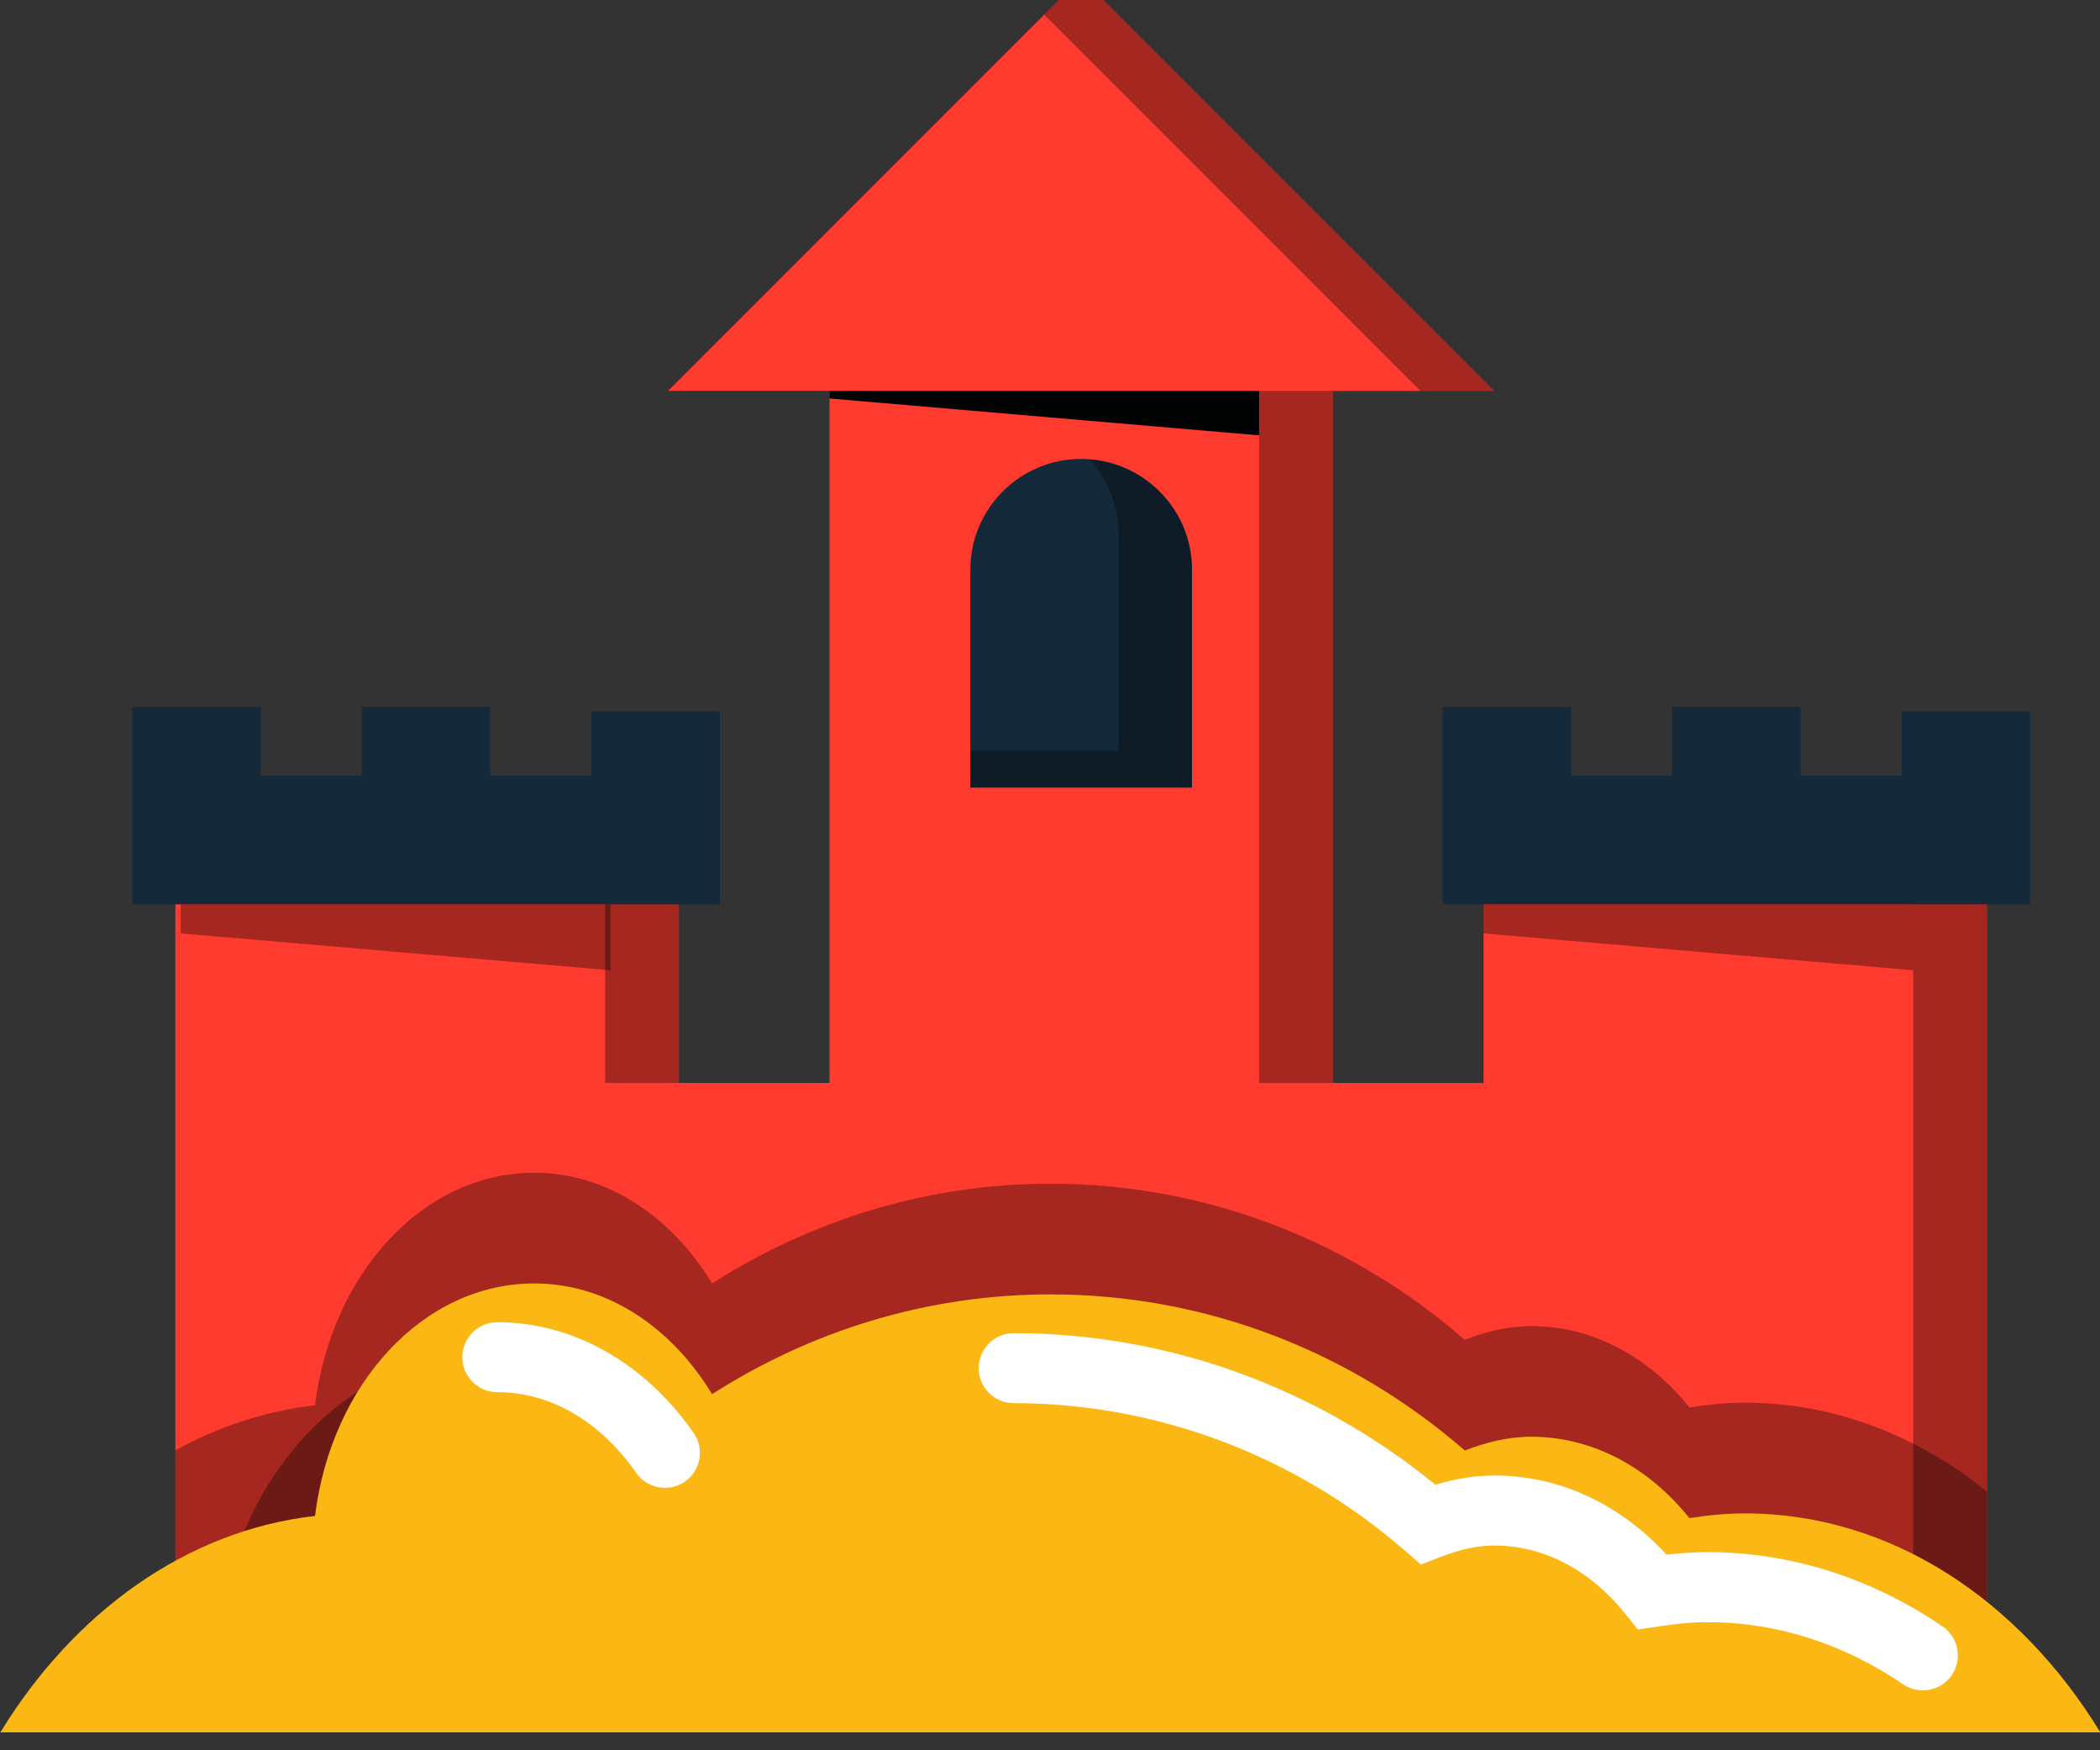 <svg xmlns="http://www.w3.org/2000/svg" xmlns:xlink="http://www.w3.org/1999/xlink" preserveAspectRatio="xMidYMid" width="60" height="50" viewBox="0 0 60 50">
  <rect x="0" y="0" width="60" height="50" fill="#333333" stroke="none"/>
  <defs>
    <style>

      .cls-3 {
        fill: #ff3a2f;
      }

      .cls-4 {
        fill: #020403;
        opacity: 0.35;
      }

      .cls-7 {
        fill: #020403;
      }

      .cls-11 {
        fill: #142a3b;
      }

      .cls-16 {
        fill: #fbb713;
      }

      .cls-17 {
        fill: #ffffff;
      }
    </style>
  </defs>
  <g id="group-61svg">
    <path d="M31.520,-0.007 C31.520,-0.007 42.694,11.168 42.694,11.168 C42.694,11.168 38.083,11.168 38.083,11.168 C38.083,11.168 38.083,30.937 38.083,30.937 C38.083,30.937 42.386,30.937 42.386,30.937 C42.386,30.937 42.386,25.036 42.386,25.036 C42.386,25.036 56.771,25.036 56.771,25.036 C56.771,25.036 56.771,25.034 56.771,25.034 C56.771,25.034 56.771,46.797 56.771,46.797 C54.914,45.753 52.870,45.177 50.734,45.177 C50.424,45.177 50.108,45.193 49.773,45.223 C48.344,43.775 46.545,42.988 44.630,42.988 C44.123,42.988 43.610,43.055 43.073,43.194 C39.592,40.432 35.304,38.922 30.897,38.922 C27.672,38.922 24.506,39.730 21.654,41.268 C20.185,39.581 18.207,38.608 16.146,38.608 C12.529,38.608 9.470,41.424 8.531,45.454 C7.305,45.719 6.126,46.188 5.010,46.814 C5.010,46.814 5.010,30.936 5.010,30.936 C5.010,30.936 5.010,25.034 5.010,25.034 C5.010,25.034 19.396,25.034 19.396,25.034 C19.396,25.034 19.396,30.936 19.396,30.936 C19.396,30.936 23.699,30.936 23.699,30.936 C23.699,30.936 23.699,11.166 23.699,11.166 C23.699,11.166 19.087,11.166 19.087,11.166 C19.087,11.166 30.261,-0.009 30.261,-0.009 C30.261,-0.009 30.261,-0.009 30.261,-0.009 " id="path-1" class="cls-3" fill-rule="evenodd"/>
    <path d="M17.288,25.034 C17.288,25.034 17.288,30.936 17.288,30.936 C17.288,30.936 19.395,30.936 19.395,30.936 C19.395,30.936 19.395,25.034 19.395,25.034 C19.395,25.034 17.288,25.034 17.288,25.034 Z" id="path-2" class="cls-4" fill-rule="evenodd"/>
    <path d="M31.520,-0.007 C31.520,-0.007 42.694,11.168 42.694,11.168 C42.694,11.168 40.586,11.168 40.586,11.168 C40.586,11.168 29.836,0.416 29.836,0.416 C29.836,0.416 30.261,-0.009 30.261,-0.009 C30.261,-0.009 31.520,-0.007 31.520,-0.007 Z" id="path-3" class="cls-4" fill-rule="evenodd"/>
    <path d="M35.975,30.937 C35.975,30.937 38.083,30.937 38.083,30.937 C38.083,30.937 38.083,11.168 38.083,11.168 C38.083,11.168 35.975,11.168 35.975,11.168 C35.975,11.168 35.975,30.937 35.975,30.937 Z" id="path-4" class="cls-4" fill-rule="evenodd"/>
    <path d="M42.810,43.003 C42.896,43.069 42.988,43.127 43.073,43.194 C43.261,43.146 43.443,43.117 43.626,43.086 C43.357,43.042 43.085,43.014 42.810,43.003 Z" id="path-5" class="cls-7" fill-rule="evenodd"/>
    <path d="M54.664,45.871 C55.386,46.121 56.095,46.416 56.771,46.797 C56.771,46.797 56.771,25.036 56.771,25.036 C56.771,25.036 54.664,25.036 54.664,25.036 C54.664,25.036 54.664,45.871 54.664,45.871 Z" id="path-6" class="cls-4" fill-rule="evenodd"/>
    <path d="M28.789,38.922 C26.093,38.922 23.440,39.495 20.975,40.579 C21.210,40.794 21.439,41.021 21.654,41.268 C24.148,39.924 26.882,39.136 29.685,38.959 C29.387,38.945 29.089,38.922 28.789,38.922 Z" id="path-7" class="cls-7" fill-rule="evenodd"/>
    <path d="M14.039,38.608 C10.422,38.608 7.362,41.423 6.423,45.454 C5.943,45.557 5.474,45.701 5.010,45.864 C5.010,45.864 5.010,46.814 5.010,46.814 C6.126,46.187 7.305,45.719 8.531,45.454 C9.375,41.830 11.936,39.197 15.071,38.700 C14.730,38.646 14.387,38.608 14.039,38.608 Z" id="path-8" class="cls-4" fill-rule="evenodd"/>
    <path d="M34.057,16.276 C34.057,14.528 32.641,13.110 30.891,13.110 C29.141,13.110 27.724,14.527 27.724,16.276 C27.724,16.276 27.724,22.498 27.724,22.498 C27.724,22.498 34.056,22.498 34.056,22.498 C34.056,22.498 34.056,16.276 34.056,16.276 C34.056,16.276 34.057,16.276 34.057,16.276 Z" id="path-9" class="cls-11" fill-rule="evenodd"/>
    <path d="M31.148,13.136 C31.641,13.694 31.949,14.419 31.949,15.223 C31.949,15.223 31.948,15.223 31.948,15.223 C31.948,15.223 31.948,21.443 31.948,21.443 C31.948,21.443 27.724,21.443 27.724,21.443 C27.724,21.443 27.724,22.498 27.724,22.498 C27.724,22.498 34.056,22.498 34.056,22.498 C34.056,22.498 34.056,16.276 34.056,16.276 C34.056,16.276 34.057,16.276 34.057,16.276 C34.057,14.616 32.775,13.269 31.148,13.136 Z" id="path-10" class="cls-4" fill-rule="evenodd"/>
    <path d="M56.771,42.607 C54.782,41.008 52.410,40.071 49.855,40.071 C49.316,40.071 48.788,40.126 48.269,40.206 C47.116,38.771 45.519,37.882 43.750,37.882 C43.084,37.882 42.455,38.042 41.852,38.275 C38.660,35.499 34.533,33.815 30.016,33.815 C26.461,33.815 23.154,34.870 20.345,36.665 C19.185,34.756 17.350,33.502 15.263,33.502 C12.080,33.502 9.464,36.389 9.001,40.145 C7.590,40.305 6.249,40.752 5.010,41.431 C5.010,41.431 5.010,46.326 5.010,46.326 C5.010,46.326 5.969,46.326 5.969,46.326 C6.795,45.943 7.650,45.644 8.531,45.454 C9.470,41.423 12.529,38.608 16.146,38.608 C18.207,38.608 20.185,39.581 21.654,41.268 C24.506,39.730 27.672,38.922 30.897,38.922 C35.304,38.922 39.592,40.432 43.073,43.194 C43.610,43.056 44.123,42.988 44.630,42.988 C46.545,42.988 48.344,43.775 49.773,45.223 C50.108,45.193 50.424,45.177 50.734,45.177 C52.508,45.177 54.212,45.594 55.805,46.326 C55.805,46.326 56.771,46.326 56.771,46.326 C56.771,46.326 56.771,42.607 56.771,42.607 Z" id="path-11" class="cls-4" fill-rule="evenodd"/>
    <path d="M44.888,20.192 C44.888,20.192 44.888,22.159 44.888,22.159 C44.888,22.159 47.772,22.159 47.772,22.159 C47.772,22.159 47.772,20.192 47.772,20.192 C47.772,20.192 51.446,20.192 51.446,20.192 C51.446,20.192 51.446,22.159 51.446,22.159 C51.446,22.159 54.331,22.159 54.331,22.159 C54.331,22.159 54.331,20.315 54.331,20.315 C54.331,20.315 58.003,20.315 58.003,20.315 C58.003,20.315 58.003,22.159 58.003,22.159 C58.003,22.159 58.003,25.823 58.003,25.823 C58.003,25.823 58.003,25.833 58.003,25.833 C58.003,25.833 41.215,25.833 41.215,25.833 C41.215,25.833 41.215,25.701 41.215,25.701 C41.215,25.701 41.215,22.159 41.215,22.159 C41.215,22.159 41.215,20.192 41.215,20.192 C41.215,20.192 44.888,20.192 44.888,20.192 Z" id="path-12" class="cls-11" fill-rule="evenodd"/>
    <path d="M20.567,25.823 C20.567,25.823 20.567,22.159 20.567,22.159 C20.567,22.159 20.567,20.315 20.567,20.315 C20.567,20.315 16.894,20.315 16.894,20.315 C16.894,20.315 16.894,22.159 16.894,22.159 C16.894,22.159 14.009,22.159 14.009,22.159 C14.009,22.159 14.009,20.192 14.009,20.192 C14.009,20.192 10.336,20.192 10.336,20.192 C10.336,20.192 10.336,22.159 10.336,22.159 C10.336,22.159 7.451,22.159 7.451,22.159 C7.451,22.159 7.451,20.192 7.451,20.192 C7.451,20.192 3.778,20.192 3.778,20.192 C3.778,20.192 3.778,22.159 3.778,22.159 C3.778,22.159 3.778,25.701 3.778,25.701 C3.778,25.701 3.778,25.833 3.778,25.833 C3.778,25.833 20.567,25.833 20.567,25.833 C20.567,25.833 20.567,25.823 20.567,25.823 Z" id="path-13" class="cls-11" fill-rule="evenodd"/>
    <path d="M49.855,43.233 C49.316,43.233 48.788,43.287 48.269,43.368 C47.116,41.932 45.519,41.043 43.750,41.043 C43.084,41.043 42.455,41.204 41.852,41.437 C38.660,38.661 34.533,36.977 30.016,36.977 C26.461,36.977 23.154,38.031 20.345,39.827 C19.185,37.918 17.350,36.664 15.263,36.664 C12.080,36.664 9.464,39.550 9.001,43.306 C5.326,43.722 2.110,46.057 0.010,49.488 C0.010,49.488 60.010,49.488 60.010,49.488 C57.690,45.696 54.011,43.233 49.855,43.233 Z" id="path-14" class="cls-16" fill-rule="evenodd"/>
    <path d="M54.938,48.289 C54.744,48.289 54.548,48.233 54.375,48.115 C52.674,46.954 50.747,46.340 48.801,46.340 C48.368,46.340 47.912,46.380 47.368,46.464 C47.368,46.464 46.797,46.552 46.797,46.552 C46.797,46.552 46.435,46.101 46.435,46.101 C45.425,44.843 44.098,44.151 42.696,44.151 C42.223,44.151 41.734,44.255 41.159,44.477 C41.159,44.477 40.597,44.695 40.597,44.695 C40.597,44.695 40.142,44.299 40.142,44.299 C37.018,41.581 33.047,40.084 28.962,40.084 C28.410,40.084 27.962,39.636 27.962,39.084 C27.962,38.532 28.410,38.084 28.962,38.084 C33.337,38.084 37.593,39.618 41.010,42.414 C41.596,42.237 42.152,42.151 42.696,42.151 C44.539,42.151 46.268,42.949 47.618,44.412 C48.038,44.364 48.429,44.340 48.801,44.340 C51.151,44.340 53.468,45.075 55.503,46.464 C55.959,46.775 56.076,47.397 55.765,47.853 C55.571,48.137 55.257,48.289 54.938,48.289 Z" id="path-15" class="cls-17" fill-rule="evenodd"/>
    <path d="M18.998,42.503 C18.684,42.503 18.373,42.355 18.179,42.078 C17.136,40.590 15.726,39.771 14.209,39.771 C13.657,39.771 13.209,39.323 13.209,38.771 C13.209,38.219 13.657,37.771 14.209,37.771 C16.365,37.771 18.409,38.922 19.816,40.929 C20.133,41.382 20.024,42.005 19.572,42.322 C19.397,42.445 19.197,42.503 18.998,42.503 Z" id="path-16" class="cls-17" fill-rule="evenodd"/>
    <path d="M54.664,27.717 C54.664,27.717 42.386,26.664 42.386,26.664 C42.386,26.664 42.386,25.833 42.386,25.833 C42.386,25.833 54.664,25.833 54.664,25.833 C54.664,25.833 54.664,27.717 54.664,27.717 Z" id="path-17" class="cls-4" fill-rule="evenodd"/>
    <path d="M17.442,27.717 C17.442,27.717 5.163,26.664 5.163,26.664 C5.163,26.664 5.163,25.833 5.163,25.833 C5.163,25.833 17.442,25.833 17.442,25.833 C17.442,25.833 17.442,27.717 17.442,27.717 Z" id="path-18" class="cls-4" fill-rule="evenodd"/>
    <path d="M35.975,12.437 C35.975,12.437 23.699,11.383 23.699,11.383 C23.699,11.383 23.699,11.166 23.699,11.166 C23.699,11.166 35.975,11.166 35.975,11.166 C35.975,11.166 35.975,12.437 35.975,12.437 Z" id="path-19" class="cls-7" fill-rule="evenodd"/>
  </g>
</svg>
